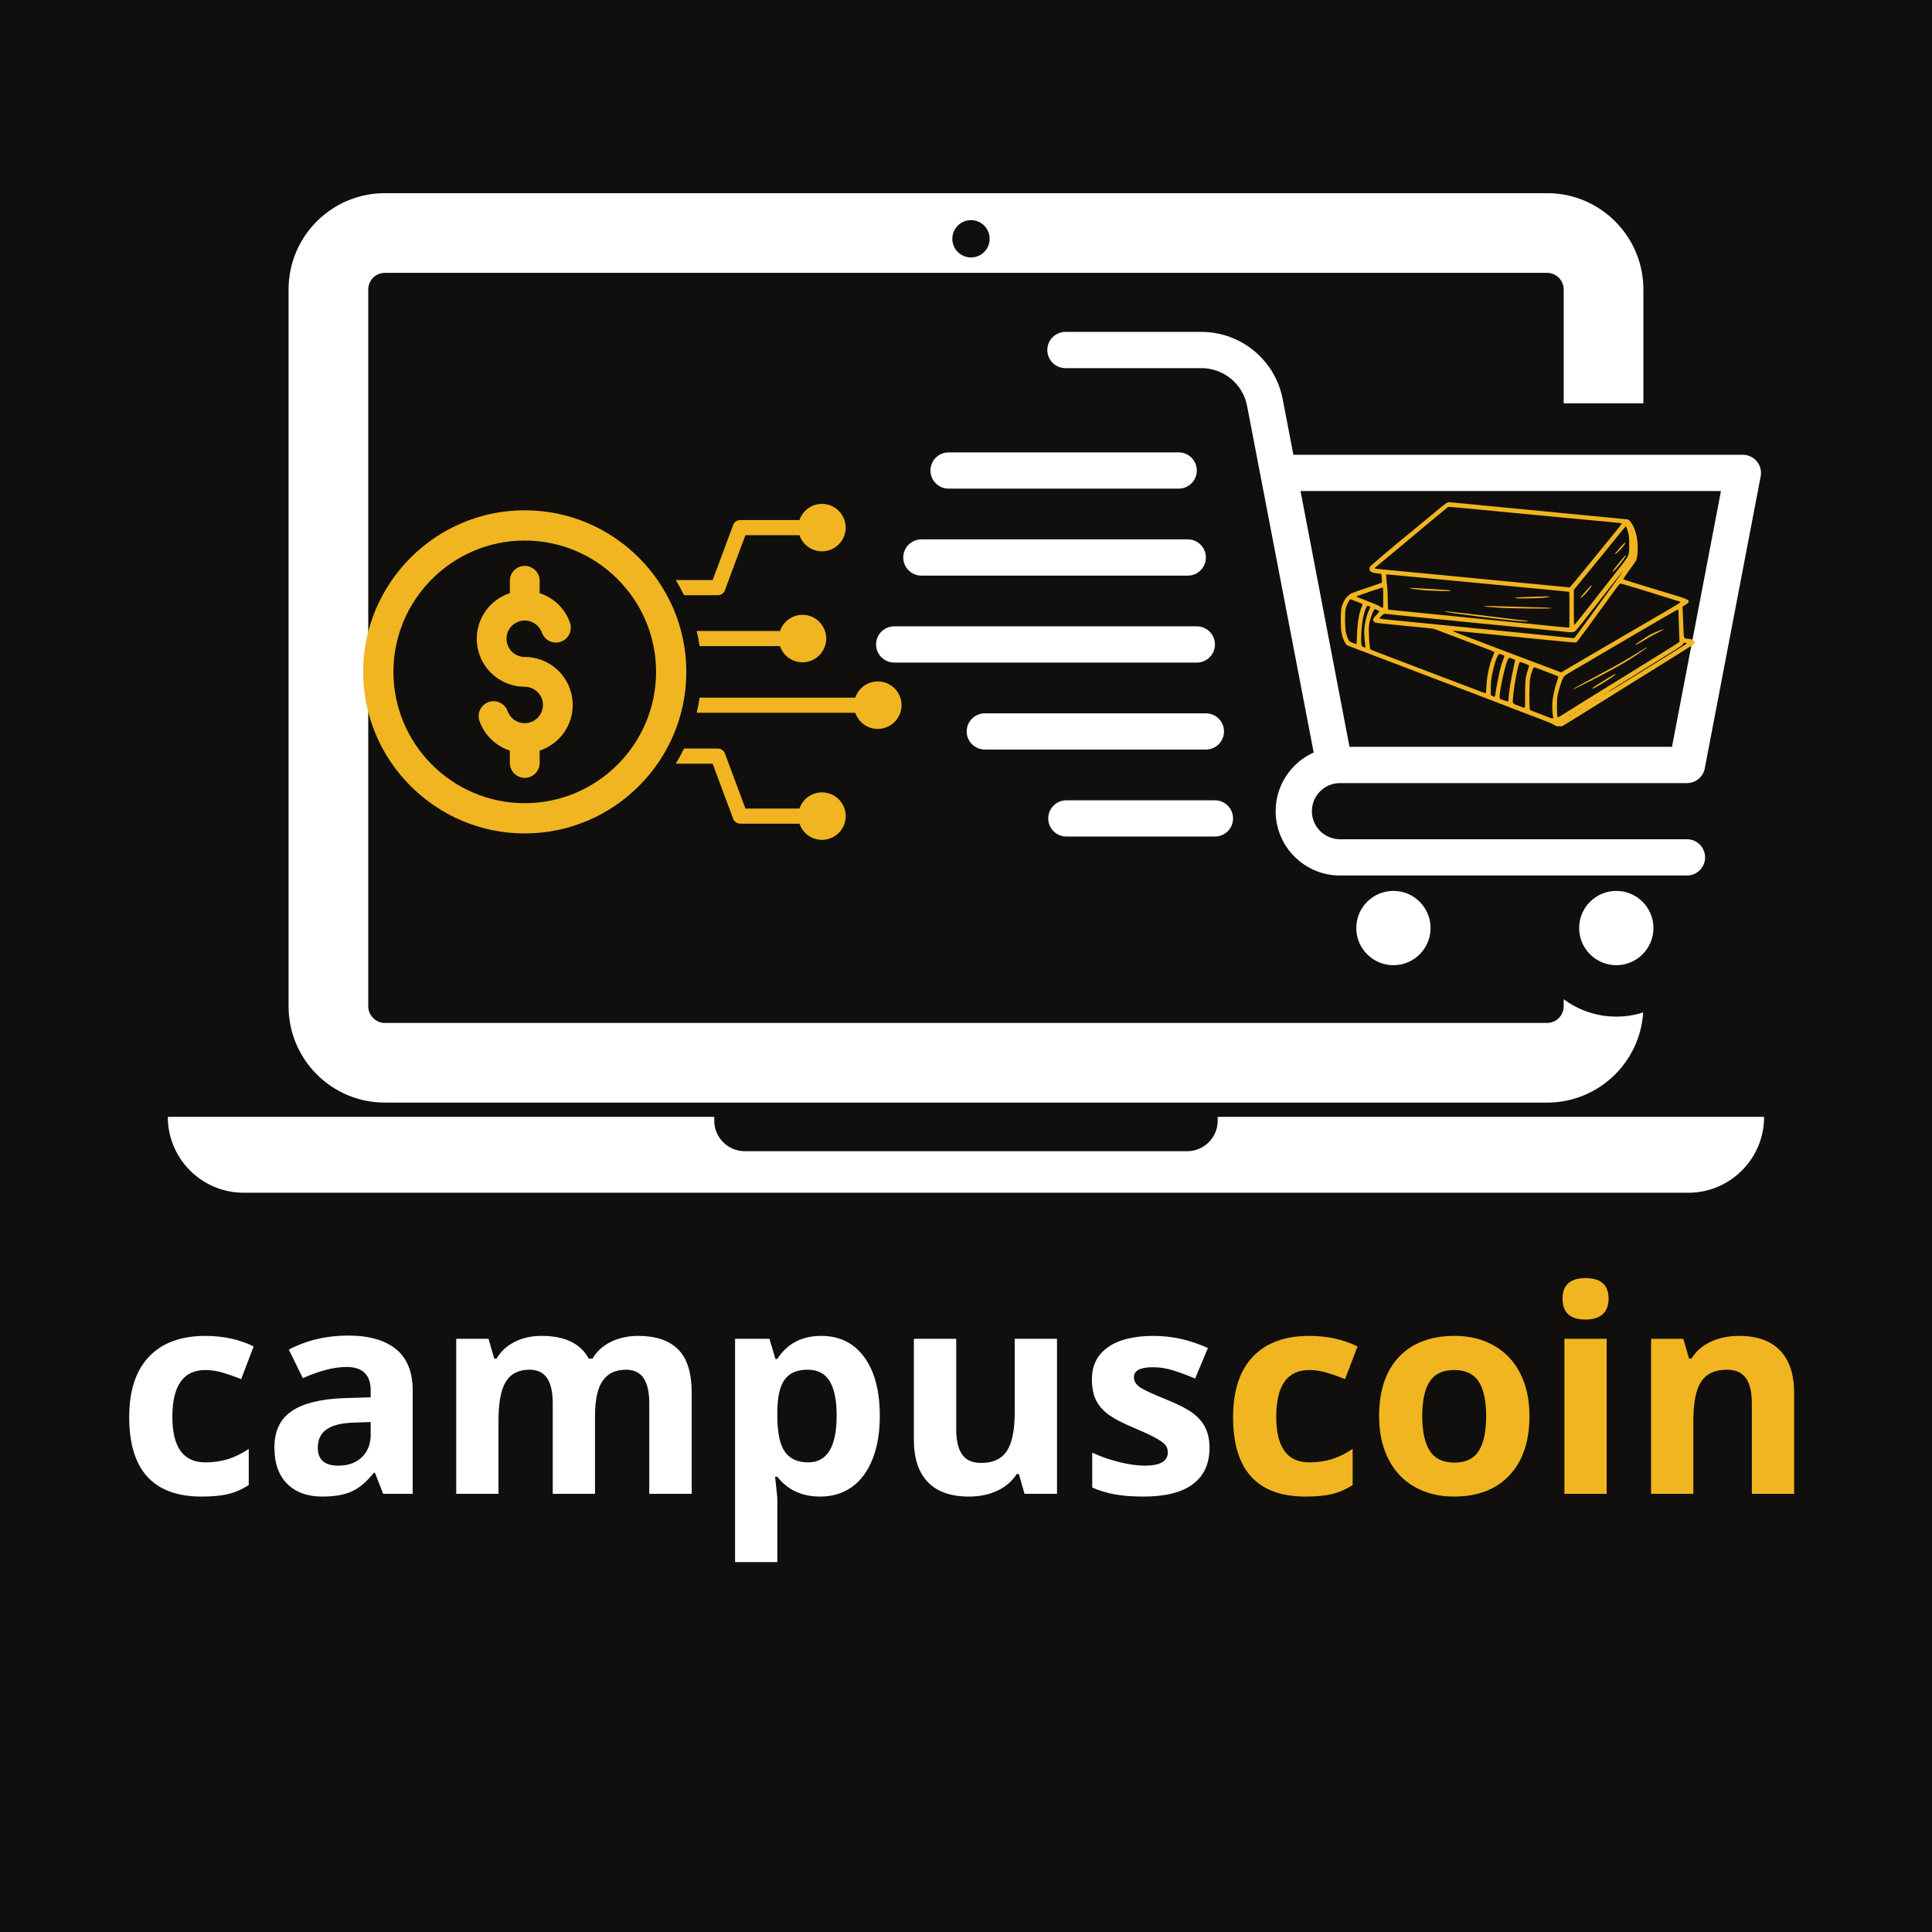 <svg xmlns="http://www.w3.org/2000/svg" xmlns:xlink="http://www.w3.org/1999/xlink" width="500" zoomAndPan="magnify" viewBox="0 0 375 375" height="500" preserveAspectRatio="xMidYMid meet" version="1.0"><defs><g/><clipPath id="ad0654dfa6"><path d="M 56 37.5 L 319 37.5 L 319 215 L 56 215 Z M 56 37.5 " clip-rule="nonzero"/></clipPath><clipPath id="c7de06818c"><path d="M 32.293 216 L 342.793 216 L 342.793 231.75 L 32.293 231.75 Z M 32.293 216 " clip-rule="nonzero"/></clipPath><clipPath id="66bbea1d37"><path d="M 70.492 97.469 L 175 97.469 L 175 163.469 L 70.492 163.469 Z M 70.492 97.469 " clip-rule="nonzero"/></clipPath><clipPath id="0c44c0fc59"><path d="M 260.152 97.469 L 329 97.469 L 329 140.969 L 260.152 140.969 Z M 260.152 97.469 " clip-rule="nonzero"/></clipPath></defs><rect x="-37.5" width="450" fill="#ffffff" y="-37.5" height="450" fill-opacity="1"/><rect x="-37.5" width="450" fill="#100f0d" y="-37.5" height="450" fill-opacity="1"/><g clip-path="url(#ad0654dfa6)"><path fill="#ffffff" d="M 188.469 42.727 C 190.469 42.727 192.09 44.348 192.09 46.348 C 192.09 48.352 190.469 49.973 188.469 49.973 C 186.469 49.973 184.844 48.352 184.844 46.348 C 184.844 44.348 186.469 42.727 188.469 42.727 Z M 303.512 193.953 L 303.512 195.316 C 303.512 197.098 302.062 198.551 300.281 198.551 L 74.711 198.551 C 72.926 198.551 71.477 197.098 71.477 195.316 L 71.477 56.191 C 71.477 54.41 72.926 52.961 74.711 52.961 L 300.281 52.961 C 302.062 52.961 303.512 54.41 303.512 56.191 L 303.512 78.293 L 318.98 78.293 L 318.98 56.191 C 318.98 45.863 310.605 37.492 300.281 37.492 L 74.711 37.492 C 64.383 37.492 56.012 45.863 56.012 56.191 L 56.012 195.316 C 56.012 205.645 64.383 214.016 74.711 214.016 L 300.281 214.016 C 310.207 214.016 318.32 206.281 318.938 196.516 C 317.293 197.039 315.539 197.324 313.723 197.324 C 309.902 197.324 306.371 196.07 303.512 193.953 " fill-opacity="1" fill-rule="nonzero"/></g><g clip-path="url(#c7de06818c)"><path fill="#ffffff" d="M 236.355 217.516 C 236.355 220.793 233.699 223.449 230.422 223.449 L 144.57 223.449 C 141.293 223.449 138.633 220.793 138.633 217.516 L 138.633 216.781 L 32.574 216.781 C 32.574 224.918 39.172 231.512 47.305 231.512 L 327.688 231.512 C 335.82 231.512 342.414 224.918 342.414 216.781 L 236.355 216.781 L 236.355 217.516 " fill-opacity="1" fill-rule="nonzero"/></g><path fill="#ffffff" d="M 324.531 144.961 L 261.938 144.961 L 252.43 95.309 L 334.039 95.309 Z M 338.297 88.273 L 251.047 88.273 L 248.965 77.449 C 247.516 69.898 240.883 64.422 233.199 64.422 L 206.805 64.422 C 204.859 64.422 203.285 65.996 203.285 67.938 C 203.285 69.879 204.859 71.457 206.805 71.457 L 233.199 71.457 C 237.516 71.457 241.242 74.531 242.055 78.773 L 254.984 146.059 C 250.637 148.012 247.602 152.379 247.602 157.449 C 247.602 164.332 253.203 169.934 260.09 169.934 L 327.441 169.934 C 329.383 169.934 330.957 168.359 330.957 166.418 C 330.957 164.473 329.383 162.898 327.441 162.898 L 260.09 162.898 C 257.082 162.898 254.637 160.453 254.637 157.449 C 254.637 154.441 257.082 151.996 260.09 151.996 L 327.441 151.996 C 327.555 151.996 327.664 151.988 327.777 151.977 L 327.898 151.961 C 327.965 151.953 328.035 151.945 328.102 151.93 C 328.148 151.922 328.199 151.91 328.246 151.898 C 328.305 151.887 328.363 151.871 328.422 151.855 C 328.469 151.84 328.52 151.824 328.566 151.809 C 328.621 151.789 328.676 151.77 328.727 151.75 C 328.773 151.73 328.824 151.711 328.867 151.691 C 328.922 151.668 328.973 151.641 329.023 151.617 L 329.156 151.547 C 329.211 151.516 329.262 151.484 329.316 151.449 L 329.426 151.383 C 329.5 151.332 329.566 151.277 329.637 151.223 L 329.68 151.191 C 329.762 151.125 329.84 151.051 329.914 150.977 L 329.98 150.906 C 330.031 150.852 330.086 150.797 330.133 150.742 L 330.207 150.648 C 330.246 150.594 330.289 150.539 330.324 150.488 L 330.398 150.375 C 330.434 150.324 330.465 150.27 330.496 150.215 L 330.566 150.09 C 330.59 150.039 330.617 149.984 330.641 149.934 C 330.66 149.887 330.684 149.836 330.703 149.789 C 330.723 149.738 330.742 149.688 330.758 149.637 C 330.777 149.582 330.793 149.531 330.809 149.48 C 330.824 149.426 330.84 149.375 330.852 149.32 C 330.867 149.266 330.879 149.215 330.891 149.156 L 330.895 149.141 L 341.75 92.453 C 341.945 91.426 341.672 90.359 341.004 89.551 C 340.336 88.742 339.344 88.273 338.297 88.273 " fill-opacity="1" fill-rule="nonzero"/><path fill="#ffffff" d="M 270.465 172.922 C 266.48 172.922 263.254 176.152 263.254 180.133 C 263.254 184.113 266.48 187.344 270.465 187.344 C 274.445 187.344 277.672 184.113 277.672 180.133 C 277.672 176.152 274.445 172.922 270.465 172.922 " fill-opacity="1" fill-rule="nonzero"/><path fill="#ffffff" d="M 313.723 172.922 C 309.742 172.922 306.512 176.152 306.512 180.133 C 306.512 184.113 309.742 187.344 313.723 187.344 C 317.703 187.344 320.934 184.113 320.934 180.133 C 320.934 176.152 317.703 172.922 313.723 172.922 " fill-opacity="1" fill-rule="nonzero"/><path fill="#ffffff" d="M 184.117 94.844 L 228.785 94.844 C 230.727 94.844 232.301 93.27 232.301 91.328 C 232.301 89.383 230.727 87.809 228.785 87.809 L 184.117 87.809 C 182.176 87.809 180.602 89.383 180.602 91.328 C 180.602 93.27 182.176 94.844 184.117 94.844 " fill-opacity="1" fill-rule="nonzero"/><path fill="#ffffff" d="M 178.84 111.727 L 230.543 111.727 C 232.488 111.727 234.062 110.152 234.062 108.207 C 234.062 106.266 232.488 104.691 230.543 104.691 L 178.84 104.691 C 176.898 104.691 175.324 106.266 175.324 108.207 C 175.324 110.152 176.898 111.727 178.84 111.727 " fill-opacity="1" fill-rule="nonzero"/><path fill="#ffffff" d="M 235.82 125.09 C 235.82 123.148 234.246 121.574 232.301 121.574 L 173.566 121.574 C 171.621 121.574 170.047 123.148 170.047 125.09 C 170.047 127.031 171.621 128.605 173.566 128.605 L 232.301 128.605 C 234.246 128.605 235.82 127.031 235.82 125.09 " fill-opacity="1" fill-rule="nonzero"/><path fill="#ffffff" d="M 237.578 141.973 C 237.578 140.031 236.004 138.457 234.062 138.457 L 191.152 138.457 C 189.211 138.457 187.633 140.031 187.633 141.973 C 187.633 143.914 189.211 145.488 191.152 145.488 L 234.062 145.488 C 236.004 145.488 237.578 143.914 237.578 141.973 " fill-opacity="1" fill-rule="nonzero"/><path fill="#ffffff" d="M 235.82 155.34 L 206.98 155.34 C 205.035 155.34 203.461 156.914 203.461 158.855 C 203.461 160.797 205.035 162.371 206.98 162.371 L 235.82 162.371 C 237.762 162.371 239.336 160.797 239.336 158.855 C 239.336 156.914 237.762 155.34 235.82 155.34 " fill-opacity="1" fill-rule="nonzero"/><g clip-path="url(#66bbea1d37)"><path fill="#f0b520" d="M 132.762 115.531 C 132.281 114.523 131.75 113.543 131.168 112.59 L 138.324 112.59 L 142.305 101.902 C 142.41 101.613 142.59 101.383 142.84 101.207 C 143.09 101.035 143.371 100.945 143.676 100.945 L 155.176 100.945 C 155.289 100.602 155.441 100.277 155.637 99.969 C 155.828 99.66 156.051 99.383 156.312 99.125 C 156.57 98.871 156.852 98.652 157.164 98.465 C 157.473 98.277 157.801 98.129 158.145 98.02 C 158.492 97.91 158.844 97.844 159.207 97.816 C 159.566 97.789 159.926 97.805 160.285 97.863 C 160.641 97.922 160.988 98.023 161.32 98.16 C 161.656 98.301 161.969 98.48 162.262 98.691 C 162.555 98.906 162.816 99.152 163.051 99.426 C 163.285 99.703 163.484 100.004 163.648 100.324 C 163.812 100.648 163.938 100.988 164.023 101.34 C 164.105 101.691 164.148 102.047 164.148 102.41 C 164.148 102.773 164.105 103.129 164.023 103.48 C 163.938 103.836 163.812 104.172 163.648 104.496 C 163.484 104.82 163.285 105.117 163.051 105.395 C 162.816 105.668 162.555 105.914 162.262 106.129 C 161.969 106.344 161.656 106.52 161.32 106.66 C 160.988 106.801 160.641 106.898 160.285 106.957 C 159.926 107.016 159.566 107.031 159.207 107.004 C 158.844 106.98 158.492 106.91 158.145 106.801 C 157.801 106.691 157.473 106.543 157.164 106.355 C 156.852 106.168 156.57 105.949 156.312 105.695 C 156.051 105.441 155.828 105.16 155.637 104.852 C 155.441 104.547 155.289 104.219 155.176 103.875 L 144.688 103.875 L 140.75 114.445 C 140.664 114.766 140.488 115.027 140.227 115.227 C 139.961 115.43 139.664 115.527 139.336 115.527 Z M 155.762 119.336 C 155.281 119.336 154.809 119.41 154.352 119.559 C 153.891 119.707 153.469 119.922 153.074 120.203 C 152.684 120.484 152.344 120.816 152.059 121.203 C 151.773 121.594 151.551 122.016 151.398 122.473 L 135.23 122.473 C 135.457 123.434 135.645 124.414 135.789 125.41 L 151.395 125.41 C 151.578 125.949 151.848 126.438 152.211 126.875 C 152.57 127.312 153 127.672 153.492 127.953 C 153.988 128.234 154.516 128.414 155.078 128.5 C 155.637 128.586 156.195 128.566 156.75 128.445 C 157.305 128.324 157.82 128.105 158.297 127.793 C 158.77 127.48 159.172 127.094 159.504 126.633 C 159.836 126.172 160.074 125.668 160.219 125.117 C 160.363 124.57 160.406 124.012 160.344 123.445 C 160.285 122.883 160.121 122.348 159.863 121.84 C 159.605 121.336 159.262 120.895 158.84 120.516 C 158.418 120.137 157.941 119.844 157.41 119.641 C 156.879 119.438 156.332 119.336 155.762 119.336 Z M 170.375 132.266 C 169.895 132.266 169.422 132.34 168.965 132.488 C 168.504 132.637 168.078 132.852 167.688 133.133 C 167.297 133.418 166.957 133.75 166.672 134.141 C 166.383 134.527 166.164 134.949 166.012 135.406 L 135.789 135.406 C 135.645 136.402 135.457 137.383 135.23 138.348 L 166.012 138.348 C 166.191 138.887 166.465 139.371 166.824 139.812 C 167.188 140.25 167.617 140.609 168.109 140.887 C 168.605 141.168 169.133 141.348 169.695 141.434 C 170.254 141.516 170.812 141.5 171.367 141.375 C 171.922 141.254 172.438 141.035 172.914 140.727 C 173.387 140.414 173.789 140.023 174.121 139.562 C 174.453 139.102 174.691 138.598 174.836 138.047 C 174.98 137.5 175.02 136.941 174.961 136.379 C 174.898 135.812 174.738 135.277 174.477 134.773 C 174.219 134.266 173.879 133.824 173.453 133.445 C 173.031 133.066 172.555 132.773 172.023 132.57 C 171.492 132.367 170.945 132.27 170.375 132.27 Z M 159.547 153.797 C 159.062 153.797 158.59 153.871 158.133 154.02 C 157.672 154.168 157.246 154.383 156.855 154.664 C 156.461 154.945 156.121 155.281 155.836 155.672 C 155.547 156.059 155.328 156.48 155.172 156.938 L 144.688 156.938 L 140.75 146.371 C 140.664 146.051 140.488 145.793 140.223 145.594 C 139.961 145.391 139.664 145.293 139.336 145.293 L 132.762 145.293 C 132.281 146.297 131.746 147.281 131.168 148.23 L 138.324 148.23 L 142.305 158.922 C 142.41 159.207 142.59 159.438 142.844 159.613 C 143.094 159.785 143.371 159.871 143.68 159.871 L 143.68 159.879 L 155.176 159.879 C 155.355 160.418 155.629 160.902 155.988 161.344 C 156.352 161.781 156.777 162.137 157.273 162.418 C 157.77 162.699 158.297 162.879 158.855 162.965 C 159.418 163.051 159.977 163.031 160.531 162.91 C 161.086 162.785 161.602 162.57 162.074 162.258 C 162.551 161.945 162.953 161.559 163.285 161.098 C 163.617 160.637 163.852 160.133 164 159.582 C 164.145 159.035 164.184 158.477 164.125 157.914 C 164.062 157.348 163.902 156.812 163.645 156.309 C 163.387 155.801 163.047 155.359 162.621 154.98 C 162.199 154.602 161.723 154.309 161.195 154.105 C 160.664 153.902 160.113 153.801 159.547 153.801 Z M 133.215 130.41 C 133.215 147.684 119.129 161.77 101.852 161.77 C 84.578 161.77 70.492 147.684 70.492 130.41 C 70.492 113.137 84.578 99.047 101.852 99.047 C 119.129 99.047 133.215 113.137 133.215 130.41 Z M 127.344 130.41 C 127.344 116.367 115.895 104.918 101.852 104.918 C 87.812 104.918 76.363 116.367 76.363 130.41 C 76.363 144.449 87.812 155.898 101.852 155.898 C 115.895 155.898 127.344 144.449 127.344 130.41 Z M 101.852 127.516 C 101.418 127.516 100.996 127.438 100.59 127.281 C 100.188 127.129 99.82 126.906 99.496 126.617 C 99.176 126.328 98.914 125.992 98.715 125.605 C 98.516 125.223 98.391 124.812 98.34 124.383 C 98.293 123.949 98.32 123.523 98.43 123.105 C 98.535 122.684 98.715 122.297 98.965 121.941 C 99.215 121.59 99.52 121.289 99.879 121.047 C 100.238 120.805 100.633 120.637 101.055 120.539 C 101.477 120.441 101.902 120.422 102.332 120.48 C 102.762 120.539 103.168 120.672 103.547 120.883 C 103.93 121.09 104.258 121.359 104.539 121.691 C 104.824 122.02 105.035 122.391 105.18 122.797 C 105.309 123.16 105.504 123.48 105.762 123.766 C 106.02 124.051 106.32 124.277 106.668 124.441 C 107.012 124.605 107.379 124.695 107.762 124.715 C 108.145 124.734 108.516 124.68 108.879 124.551 C 109.238 124.422 109.562 124.227 109.848 123.969 C 110.133 123.715 110.355 123.41 110.52 123.066 C 110.684 122.719 110.777 122.352 110.793 121.969 C 110.812 121.586 110.758 121.215 110.629 120.852 C 109.965 118.996 108.828 117.5 107.215 116.363 C 106.453 115.828 105.629 115.418 104.746 115.125 L 104.746 112.703 C 104.742 112.324 104.668 111.957 104.52 111.605 C 104.371 111.254 104.16 110.941 103.891 110.676 C 103.621 110.406 103.309 110.199 102.953 110.055 C 102.602 109.906 102.234 109.836 101.852 109.836 C 101.473 109.836 101.105 109.906 100.75 110.055 C 100.398 110.199 100.086 110.406 99.816 110.676 C 99.543 110.941 99.336 111.254 99.188 111.605 C 99.039 111.957 98.961 112.324 98.961 112.703 L 98.961 115.125 C 98.438 115.297 97.934 115.512 97.449 115.773 C 96.965 116.031 96.508 116.332 96.074 116.672 C 95.645 117.016 95.246 117.391 94.883 117.801 C 94.516 118.215 94.191 118.652 93.902 119.125 C 93.617 119.594 93.375 120.082 93.176 120.598 C 92.973 121.109 92.82 121.633 92.715 122.172 C 92.605 122.711 92.547 123.258 92.539 123.809 C 92.527 124.355 92.566 124.902 92.652 125.445 C 92.738 125.988 92.871 126.52 93.051 127.039 C 93.234 127.559 93.457 128.059 93.727 128.539 C 93.996 129.02 94.305 129.473 94.652 129.895 C 95 130.32 95.387 130.711 95.805 131.07 C 96.223 131.426 96.668 131.742 97.141 132.023 C 97.617 132.301 98.113 132.535 98.629 132.727 C 99.145 132.914 99.672 133.059 100.215 133.156 C 100.754 133.254 101.301 133.301 101.852 133.301 C 102.285 133.301 102.703 133.379 103.109 133.535 C 103.512 133.688 103.879 133.91 104.199 134.199 C 104.523 134.484 104.785 134.824 104.984 135.207 C 105.188 135.594 105.309 136 105.359 136.43 C 105.41 136.859 105.383 137.285 105.273 137.707 C 105.168 138.125 104.988 138.512 104.738 138.867 C 104.488 139.223 104.184 139.52 103.824 139.762 C 103.465 140.004 103.074 140.176 102.652 140.273 C 102.23 140.371 101.805 140.395 101.375 140.336 C 100.945 140.277 100.543 140.145 100.16 139.938 C 99.781 139.73 99.449 139.461 99.168 139.133 C 98.887 138.801 98.672 138.434 98.523 138.023 C 98.395 137.664 98.203 137.34 97.945 137.055 C 97.688 136.77 97.387 136.547 97.039 136.383 C 96.691 136.215 96.328 136.125 95.945 136.105 C 95.562 136.086 95.188 136.141 94.828 136.27 C 94.465 136.398 94.141 136.594 93.859 136.852 C 93.574 137.109 93.348 137.41 93.184 137.758 C 93.02 138.105 92.93 138.469 92.91 138.852 C 92.891 139.234 92.945 139.609 93.074 139.969 C 93.562 141.328 94.32 142.508 95.355 143.512 C 96.387 144.516 97.59 145.242 98.957 145.691 L 98.957 148.113 C 98.961 148.496 99.039 148.859 99.188 149.211 C 99.332 149.562 99.543 149.875 99.816 150.145 C 100.086 150.41 100.398 150.617 100.75 150.766 C 101.102 150.91 101.469 150.98 101.852 150.98 C 102.234 150.98 102.602 150.91 102.953 150.766 C 103.309 150.617 103.617 150.41 103.891 150.145 C 104.16 149.875 104.371 149.562 104.52 149.211 C 104.668 148.859 104.742 148.496 104.746 148.113 L 104.746 145.691 C 105.27 145.52 105.773 145.305 106.258 145.047 C 106.742 144.785 107.199 144.484 107.633 144.145 C 108.062 143.801 108.461 143.426 108.824 143.016 C 109.191 142.602 109.516 142.16 109.801 141.691 C 110.09 141.223 110.332 140.73 110.531 140.219 C 110.73 139.707 110.887 139.18 110.992 138.641 C 111.098 138.102 111.156 137.559 111.168 137.008 C 111.176 136.457 111.141 135.91 111.051 135.367 C 110.965 134.824 110.832 134.293 110.652 133.773 C 110.473 133.254 110.246 132.754 109.977 132.273 C 109.707 131.797 109.398 131.344 109.051 130.918 C 108.699 130.492 108.316 130.102 107.898 129.746 C 107.48 129.387 107.035 129.07 106.559 128.793 C 106.086 128.516 105.59 128.281 105.074 128.09 C 104.559 127.898 104.027 127.758 103.488 127.66 C 102.945 127.562 102.398 127.516 101.848 127.516 Z M 101.852 127.516 " fill-opacity="1" fill-rule="evenodd"/></g><g clip-path="url(#0c44c0fc59)"><path fill="#f0b520" d="M 302.91 141.145 C 303.02 141.102 305.051 139.844 311.242 135.996 C 312.02 135.512 313.363 134.672 314.23 134.129 C 315.902 133.078 321.043 129.879 325.836 126.906 C 327.434 125.914 328.785 125.043 328.844 124.973 C 329.004 124.766 328.969 124.625 328.676 124.332 C 328.434 124.094 328.332 124.055 327.785 124 C 326.719 123.895 326.836 124.223 326.719 121.043 C 326.664 119.523 326.598 118.16 326.578 118.016 C 326.539 117.762 326.562 117.734 327.117 117.41 C 327.539 117.164 327.715 117.008 327.754 116.852 C 327.867 116.402 327.523 116.254 323.598 115.086 C 319.652 113.91 315.152 112.516 315.082 112.449 C 315.043 112.41 315.551 111.637 316.246 110.68 C 316.926 109.746 317.516 108.91 317.562 108.82 C 317.898 108.16 317.984 105.809 317.723 104.355 C 317.473 102.965 316.891 101.637 316.281 101.051 L 316.043 100.824 L 312.605 100.492 C 310.719 100.309 308.184 100.066 306.973 99.953 C 305.766 99.84 304.051 99.672 303.16 99.578 C 302.27 99.488 300.742 99.336 299.762 99.246 C 296.219 98.91 293.715 98.672 292.008 98.504 C 291.051 98.414 289.484 98.262 288.523 98.172 C 285.887 97.922 283.578 97.695 282.473 97.578 C 281.926 97.52 281.344 97.473 281.18 97.469 C 280.906 97.465 280.602 97.695 277.781 100.035 C 276.074 101.449 274.289 102.926 273.809 103.316 C 270.414 106.066 266.004 109.809 265.887 110.031 C 265.734 110.328 265.781 110.691 265.996 110.879 C 266.273 111.117 266.527 111.199 267.324 111.297 L 268.129 111.398 L 268.199 112.215 C 268.238 112.664 268.238 113.059 268.199 113.098 C 268.16 113.133 266.797 113.609 265.168 114.156 C 262.262 115.133 262.195 115.16 261.723 115.574 C 261.148 116.07 260.621 116.988 260.402 117.867 C 260.191 118.715 260.188 121.887 260.398 122.867 C 260.59 123.754 260.801 124.309 261.141 124.828 L 261.414 125.242 L 264.148 126.285 C 270.441 128.68 274.281 130.141 279.406 132.086 C 280.227 132.395 281.645 132.938 282.555 133.285 C 283.469 133.633 285.352 134.348 286.742 134.875 C 288.133 135.402 290.129 136.168 291.18 136.578 C 292.227 136.992 293.699 137.562 294.453 137.844 C 295.207 138.129 296.977 138.797 298.391 139.332 C 299.805 139.867 301.168 140.426 301.418 140.578 C 302.379 141.156 302.629 141.25 302.91 141.145 Z M 300.34 139.125 C 300 138.992 299.102 138.645 298.352 138.359 L 296.984 137.832 L 296.926 137.508 C 296.812 136.871 296.852 132.668 296.98 131.836 C 297.152 130.707 297.574 129.512 297.801 129.512 C 297.855 129.512 298.277 129.66 298.73 129.836 C 299.184 130.016 300.203 130.402 300.992 130.703 C 301.785 131.004 302.453 131.266 302.477 131.289 C 302.5 131.312 302.383 131.734 302.219 132.23 C 301.453 134.531 301.172 136.438 301.332 138.176 C 301.383 138.715 301.441 139.188 301.469 139.227 C 301.492 139.266 301.484 139.336 301.457 139.387 C 301.387 139.496 301.156 139.441 300.34 139.125 Z M 302.27 138.984 C 302.234 138.859 302.207 137.992 302.211 137.059 C 302.219 135.512 302.238 135.281 302.438 134.484 C 302.762 133.188 303.191 131.926 303.461 131.492 C 303.715 131.078 303.539 131.191 308.633 128.23 C 309.43 127.766 310.23 127.289 310.414 127.172 C 310.598 127.055 312.855 125.727 315.43 124.227 C 318.008 122.723 321.34 120.781 322.832 119.906 C 324.328 119.035 325.605 118.32 325.672 118.32 C 325.77 118.32 325.797 118.449 325.793 118.961 C 325.793 119.316 325.836 120.719 325.891 122.086 L 325.992 124.562 L 325.789 124.727 C 325.68 124.816 323.965 125.898 321.98 127.129 C 319.996 128.359 317.348 130.004 316.094 130.781 C 314.84 131.562 312.715 132.875 311.367 133.703 C 308.352 135.559 305.141 137.555 303.656 138.496 C 303.043 138.887 302.492 139.207 302.438 139.211 C 302.379 139.211 302.305 139.113 302.27 138.984 Z M 308.672 132.18 C 311.988 130.496 314.316 129.23 315.836 128.293 C 317.445 127.297 319.773 125.703 319.711 125.641 C 319.672 125.602 319.105 125.934 316.758 127.371 C 314.738 128.605 313.699 129.188 310.125 131.09 C 307.488 132.496 305.52 133.594 305.359 133.746 C 305.156 133.949 305.66 133.711 308.672 132.18 Z M 309.586 133.48 C 310.645 132.93 313.301 131.23 313.527 130.961 C 313.746 130.695 313.387 130.859 312.207 131.555 C 310.848 132.359 309.168 133.449 309.09 133.574 C 309.008 133.707 309.227 133.664 309.586 133.48 Z M 317.793 125.062 C 317.93 124.988 318.676 124.547 319.453 124.082 C 320.227 123.613 321.348 123 321.941 122.715 C 322.531 122.43 322.977 122.184 322.926 122.164 C 322.781 122.109 321.418 122.617 320.629 123.023 C 319.48 123.613 317.176 125.195 317.461 125.195 C 317.508 125.195 317.656 125.137 317.793 125.062 Z M 304.652 138.934 C 304.652 138.914 304.711 138.879 304.781 138.852 C 304.855 138.824 304.887 138.836 304.859 138.883 C 304.809 138.961 304.652 139 304.652 138.934 Z M 305.688 138.301 C 305.719 138.258 305.785 138.219 305.84 138.219 C 305.898 138.223 305.887 138.254 305.812 138.301 C 305.652 138.406 305.625 138.406 305.688 138.301 Z M 306.559 137.766 C 306.559 137.746 306.645 137.688 306.746 137.637 C 306.926 137.551 306.926 137.551 306.77 137.676 C 306.602 137.812 306.559 137.828 306.559 137.766 Z M 294.898 137.051 C 293.52 136.535 293.59 136.621 293.66 135.617 C 293.812 133.359 294.652 128.863 294.977 128.547 C 295.051 128.477 295.277 128.531 295.883 128.762 C 296.328 128.93 296.727 129.102 296.77 129.145 C 296.816 129.191 296.742 129.523 296.57 130.012 C 296.098 131.367 296.012 132.129 296.02 134.922 C 296.027 136.953 296.008 137.391 295.914 137.391 C 295.855 137.391 295.398 137.238 294.898 137.051 Z M 291.801 135.895 C 291.016 135.625 291.027 135.641 291.094 134.863 C 291.211 133.465 292.043 129.621 292.469 128.52 C 292.828 127.586 292.848 127.574 293.477 127.82 C 293.758 127.93 294.023 128.055 294.062 128.094 C 294.102 128.133 293.98 128.773 293.797 129.523 C 293.32 131.465 292.797 134.773 292.797 135.844 C 292.797 136.148 292.785 136.164 292.566 136.121 C 292.441 136.098 292.098 135.992 291.801 135.895 Z M 309.461 135.949 C 309.461 135.93 309.52 135.895 309.59 135.867 C 309.664 135.836 309.695 135.852 309.668 135.898 C 309.621 135.977 309.461 136.016 309.461 135.949 Z M 289.645 135.082 L 289.355 134.941 L 289.367 133.594 C 289.383 132.133 289.449 131.586 289.82 130.012 C 290.254 128.156 290.746 126.941 291.062 126.941 C 291.23 126.941 291.883 127.18 291.996 127.281 C 292.035 127.316 291.934 127.66 291.77 128.043 C 291.605 128.43 291.355 129.199 291.219 129.758 C 290.875 131.148 290.336 133.906 290.266 134.633 C 290.203 135.305 290.156 135.336 289.645 135.082 Z M 311.367 134.781 C 311.367 134.762 311.453 134.703 311.555 134.652 C 311.734 134.566 311.734 134.566 311.582 134.691 C 311.41 134.828 311.367 134.844 311.367 134.781 Z M 287.406 134.234 C 286.926 134.051 285.547 133.523 284.34 133.066 C 283.129 132.609 280.352 131.551 278.16 130.715 C 275.973 129.883 273.324 128.875 272.273 128.477 C 267.117 126.52 266.07 126.117 266.031 126.078 C 265.902 125.949 265.754 124.637 265.711 123.25 C 265.668 121.957 265.684 121.543 265.801 120.969 C 266.059 119.66 266.625 118.238 266.891 118.238 C 267.051 118.238 267.645 118.539 267.715 118.656 C 267.746 118.707 267.488 119.035 267.141 119.395 C 266.508 120.047 266.422 120.234 266.598 120.562 C 266.738 120.828 266.969 120.895 268.191 121.016 C 268.84 121.082 269.727 121.176 270.16 121.223 C 270.594 121.27 272.105 121.418 273.516 121.555 C 276.281 121.816 277.551 121.945 278.078 122.016 C 278.262 122.039 278.727 122.184 279.113 122.336 C 279.504 122.492 280.062 122.711 280.359 122.824 C 280.918 123.043 287.059 125.375 288.93 126.078 C 289.516 126.301 290.016 126.531 290.039 126.594 C 290.062 126.652 289.945 126.992 289.785 127.34 C 289.129 128.742 288.578 131.309 288.508 133.266 C 288.477 134.133 288.43 134.57 288.367 134.57 C 288.316 134.57 287.883 134.418 287.406 134.234 Z M 312.285 134.203 C 312.391 134.098 315.426 132.191 319.578 129.613 C 326.445 125.352 326.496 125.32 326.645 125.031 C 326.727 124.875 326.828 124.75 326.875 124.754 C 326.918 124.758 327.051 124.77 327.164 124.773 C 327.277 124.781 327.371 124.824 327.371 124.867 C 327.371 124.961 327.344 124.977 325.34 126.219 C 324.562 126.695 322.23 128.145 320.156 129.434 C 318.082 130.723 315.582 132.262 314.602 132.855 C 313.621 133.445 312.688 134.02 312.531 134.129 C 312.203 134.348 312.105 134.379 312.285 134.203 Z M 300.695 129.629 C 298.527 128.805 297.098 128.266 292.918 126.695 C 290.832 125.91 286.734 124.359 286.039 124.086 C 285.766 123.98 284.727 123.586 283.734 123.207 C 282.738 122.832 281.957 122.492 281.992 122.457 C 282.027 122.422 282.355 122.426 282.723 122.469 C 283.086 122.512 284.578 122.656 286.039 122.797 C 287.496 122.938 289.008 123.086 289.395 123.129 C 289.785 123.176 291.07 123.305 292.258 123.418 C 293.441 123.531 294.746 123.66 295.16 123.707 C 295.57 123.75 296.52 123.848 297.273 123.918 C 298.023 123.988 298.977 124.082 299.387 124.125 C 299.797 124.164 300.785 124.262 301.586 124.336 C 302.383 124.41 303.66 124.535 304.422 124.613 C 305.184 124.688 305.879 124.727 305.965 124.691 C 306.102 124.641 308.676 121.145 313.344 114.676 C 314.105 113.621 314.41 113.262 314.539 113.262 C 314.695 113.262 320.5 115.012 322.23 115.582 C 322.617 115.707 323.27 115.914 323.68 116.039 C 324.09 116.164 324.727 116.355 325.09 116.469 C 325.457 116.582 325.848 116.703 325.961 116.738 C 326.074 116.77 326.168 116.84 326.168 116.895 C 326.168 116.945 325.012 117.664 323.598 118.488 C 320.762 120.148 311.742 125.406 306.641 128.375 C 304.84 129.422 303.293 130.332 303.203 130.395 C 303.113 130.457 303.031 130.508 303.016 130.508 C 303.004 130.508 301.961 130.113 300.695 129.629 Z M 264.465 125.484 C 264.207 125.324 264.156 124.836 264.223 123.219 C 264.281 121.734 264.418 120.613 264.684 119.398 C 264.859 118.582 265.277 117.574 265.434 117.574 C 265.484 117.574 265.633 117.629 265.766 117.699 L 266.004 117.82 L 265.723 118.43 C 265.324 119.293 265.031 120.359 264.875 121.508 C 264.742 122.488 264.773 123.492 264.992 125.316 C 265.043 125.711 265.039 125.715 264.844 125.66 C 264.734 125.625 264.562 125.547 264.465 125.484 Z M 262.637 124.816 C 262.328 124.695 262.016 124.543 261.941 124.48 C 261.723 124.293 261.395 123.477 261.234 122.715 C 261.055 121.863 261.023 119.004 261.188 118.195 C 261.289 117.691 261.656 116.867 261.941 116.5 L 262.098 116.301 L 263.289 116.754 C 264.117 117.066 264.477 117.242 264.465 117.328 C 264.457 117.395 264.355 117.672 264.242 117.949 C 263.773 119.066 263.449 121.113 263.387 123.355 C 263.359 124.281 263.305 125.035 263.266 125.035 C 263.227 125.035 262.945 124.938 262.637 124.816 Z M 302.664 123.582 C 301.5 123.469 300.027 123.32 299.387 123.254 C 297.727 123.082 296.027 122.91 294.453 122.758 C 293.703 122.688 292.75 122.59 292.34 122.547 C 291.93 122.5 290.438 122.352 289.023 122.215 C 287.609 122.082 286.117 121.934 285.707 121.891 C 284.824 121.793 283.711 121.684 281.891 121.512 C 281.164 121.441 280.23 121.348 279.82 121.301 C 279.41 121.254 277.918 121.109 276.504 120.973 C 275.09 120.84 273.766 120.707 273.559 120.684 C 273.133 120.637 270.488 120.371 268.855 120.219 C 268.176 120.152 267.754 120.078 267.754 120.02 C 267.754 119.914 268.387 119.293 268.613 119.172 C 268.707 119.125 268.914 119.117 269.133 119.16 C 269.332 119.195 270.27 119.301 271.219 119.395 C 273.609 119.629 274.559 119.723 275.426 119.816 C 275.836 119.863 277.328 120.008 278.742 120.145 C 280.156 120.277 281.648 120.426 282.059 120.473 C 282.469 120.52 283.418 120.613 284.172 120.688 C 284.926 120.758 286.082 120.871 286.742 120.941 C 288.039 121.074 289.34 121.199 292.133 121.469 C 294.289 121.676 301.816 122.418 303.805 122.621 C 305.148 122.758 305.258 122.758 305.551 122.629 C 305.789 122.52 306.16 122.105 307.18 120.797 C 313.395 112.84 314.766 111.09 314.914 110.941 C 315.098 110.758 314.312 111.895 312.984 113.723 C 309.445 118.605 305.848 123.527 305.699 123.695 C 305.551 123.859 305.473 123.879 305.152 123.84 C 304.945 123.812 303.824 123.699 302.664 123.582 Z M 302.422 121.637 C 300.938 121.484 298.648 121.254 289.23 120.312 C 287.43 120.133 285.207 119.91 284.297 119.816 C 283.383 119.723 280.734 119.461 278.41 119.23 C 273.836 118.777 271.262 118.523 270.176 118.41 C 269.797 118.371 269.461 118.312 269.43 118.281 C 269.398 118.25 269.367 117.379 269.363 116.344 C 269.355 115.309 269.309 114.184 269.254 113.844 C 269.199 113.5 269.133 112.832 269.105 112.359 L 269.059 111.496 L 269.754 111.547 C 270.137 111.574 271.234 111.676 272.191 111.77 C 273.148 111.859 274.902 112.027 276.09 112.141 C 277.273 112.254 279.027 112.422 279.984 112.512 C 283.039 112.809 285.121 113.004 288.734 113.344 C 290.672 113.523 293.227 113.77 294.414 113.883 C 295.598 114 297.539 114.184 298.723 114.297 C 303.062 114.703 304.445 114.84 304.547 114.875 C 304.625 114.906 304.645 115.699 304.629 118.359 L 304.609 121.801 L 304.328 121.801 C 304.172 121.801 303.312 121.727 302.422 121.637 Z M 296.594 120.559 C 296.473 120.523 296.137 120.469 295.848 120.438 C 295.559 120.406 294 120.219 292.379 120.016 C 283.137 118.871 279.758 118.504 280.484 118.73 C 281.246 118.969 290.285 120.129 294.406 120.516 C 295.844 120.652 296.977 120.676 296.594 120.559 Z M 301.047 118.082 C 301.414 117.988 300.336 117.918 297.562 117.859 C 296.285 117.836 293.656 117.762 291.723 117.695 C 289.789 117.629 288.188 117.594 288.164 117.617 C 288.141 117.637 288.141 117.672 288.164 117.695 C 288.215 117.746 289.801 117.887 291.512 117.992 C 293.254 118.102 300.707 118.168 301.047 118.082 Z M 299.461 116.035 C 300.047 115.973 300.625 115.887 300.746 115.844 C 301.043 115.734 300.332 115.73 297.398 115.832 C 294.832 115.918 294.039 115.98 294.039 116.09 C 294.039 116.203 298.254 116.16 299.461 116.035 Z M 281.477 114.68 C 281.633 114.613 281.633 114.605 281.438 114.562 C 281.32 114.535 280.762 114.496 280.191 114.469 C 279.621 114.441 278.277 114.367 277.207 114.297 C 274.043 114.098 273.422 114.074 273.559 114.16 C 273.715 114.258 275.332 114.477 276.711 114.586 C 278.242 114.703 281.285 114.766 281.477 114.68 Z M 305.48 117.895 L 305.48 114.492 L 307.289 112.281 C 308.285 111.066 309.766 109.246 310.586 108.238 C 311.402 107.23 312.852 105.449 313.801 104.277 C 314.75 103.109 315.539 102.152 315.559 102.152 C 315.641 102.152 315.836 102.664 316.02 103.355 C 316.195 104.016 316.219 104.277 316.219 105.676 C 316.219 108 316.383 107.668 313.48 111.316 C 312.934 112 310.941 114.547 309.051 116.969 C 307.16 119.395 305.586 121.359 305.547 121.336 C 305.512 121.312 305.48 119.766 305.48 117.895 Z M 307.664 115.328 C 308.43 114.539 309.098 113.594 308.895 113.594 C 308.809 113.594 307.543 115 307.008 115.688 C 306.445 116.41 306.805 116.215 307.664 115.328 Z M 313.719 110.34 C 314.824 109.105 315.758 107.789 315.527 107.789 C 315.383 107.789 313.027 110.703 313.027 110.879 C 313.027 111.043 313.227 110.887 313.719 110.34 Z M 314.293 106.906 C 314.965 106.238 315.578 105.422 315.484 105.328 C 315.41 105.254 314.887 105.766 314.199 106.586 C 313.391 107.551 313.398 107.539 313.539 107.539 C 313.605 107.539 313.945 107.254 314.293 106.906 Z M 267.98 117.812 C 267.789 117.715 267.539 117.57 267.422 117.488 C 267.309 117.41 266.359 117.02 265.309 116.621 C 264.262 116.223 263.367 115.867 263.328 115.828 C 263.23 115.738 263.23 115.738 266.043 114.785 C 267.316 114.352 268.379 114.023 268.406 114.051 C 268.508 114.152 268.52 117.988 268.422 117.988 C 268.371 117.988 268.172 117.91 267.98 117.812 Z M 302.859 113.844 C 301.953 113.754 299.812 113.547 298.102 113.383 C 296.391 113.223 294.023 112.996 292.836 112.883 C 291.652 112.77 289.973 112.605 289.105 112.516 C 288.238 112.426 286.727 112.277 285.746 112.188 C 284.766 112.094 282.996 111.926 281.809 111.809 C 280.625 111.695 278.871 111.527 277.91 111.438 C 276.953 111.348 275.387 111.195 274.43 111.105 C 273.473 111.012 271.719 110.844 270.531 110.73 C 266.535 110.355 266.699 110.379 266.93 110.16 C 266.996 110.098 268.617 108.75 270.531 107.168 C 272.449 105.582 274.258 104.074 274.555 103.816 C 275.016 103.414 280.66 98.727 281.027 98.445 C 281.129 98.363 281.512 98.375 282.852 98.508 C 283.781 98.598 285.516 98.762 286.699 98.875 C 287.887 98.988 289.641 99.156 290.598 99.246 C 291.555 99.34 293.121 99.488 294.082 99.582 C 295.039 99.672 296.605 99.824 297.562 99.914 C 299.914 100.141 303.234 100.457 305.398 100.656 C 306.379 100.75 307.945 100.895 308.879 100.984 C 309.816 101.074 311.438 101.227 312.488 101.324 C 314.625 101.516 314.77 101.539 314.77 101.66 C 314.77 101.707 314.062 102.609 313.199 103.668 C 304.5 114.332 304.766 114.008 304.617 114.008 C 304.559 114.008 303.766 113.934 302.859 113.844 Z M 302.859 113.844 " fill-opacity="1" fill-rule="nonzero"/></g><g fill="#ffffff" fill-opacity="1"><g transform="translate(22.61, 289.953)"><g><path d="M 16.531 0.531 C 7.156 0.531 2.469 -4.609 2.469 -14.891 C 2.469 -20.004 3.742 -23.91 6.297 -26.609 C 8.848 -29.305 12.5 -30.656 17.25 -30.656 C 20.727 -30.656 23.852 -29.973 26.625 -28.609 L 24.203 -22.266 C 22.91 -22.785 21.707 -23.207 20.594 -23.531 C 19.477 -23.863 18.363 -24.031 17.25 -24.031 C 12.977 -24.031 10.844 -21 10.844 -14.938 C 10.844 -9.051 12.977 -6.109 17.25 -6.109 C 18.832 -6.109 20.297 -6.316 21.641 -6.734 C 22.984 -7.16 24.328 -7.82 25.672 -8.719 L 25.672 -1.703 C 24.348 -0.859 23.008 -0.273 21.656 0.047 C 20.301 0.367 18.594 0.531 16.531 0.531 Z M 16.531 0.531 "/></g></g></g><g fill="#ffffff" fill-opacity="1"><g transform="translate(50.949, 289.953)"><g><path d="M 23.422 0 L 21.828 -4.094 L 21.609 -4.094 C 20.234 -2.352 18.812 -1.145 17.344 -0.469 C 15.883 0.195 13.977 0.531 11.625 0.531 C 8.738 0.531 6.461 -0.289 4.797 -1.938 C 3.141 -3.594 2.312 -5.941 2.312 -8.984 C 2.312 -12.18 3.426 -14.535 5.656 -16.047 C 7.895 -17.566 11.266 -18.41 15.766 -18.578 L 21 -18.734 L 21 -20.047 C 21 -23.098 19.438 -24.625 16.312 -24.625 C 13.906 -24.625 11.078 -23.898 7.828 -22.453 L 5.109 -28 C 8.578 -29.812 12.422 -30.719 16.641 -30.719 C 20.672 -30.719 23.766 -29.836 25.922 -28.078 C 28.078 -26.316 29.156 -23.641 29.156 -20.047 L 29.156 0 Z M 21 -13.938 L 17.812 -13.828 C 15.426 -13.766 13.648 -13.336 12.484 -12.547 C 11.316 -11.754 10.734 -10.551 10.734 -8.938 C 10.734 -6.625 12.062 -5.469 14.719 -5.469 C 16.625 -5.469 18.145 -6.016 19.281 -7.109 C 20.426 -8.203 21 -9.656 21 -11.469 Z M 21 -13.938 "/></g></g></g><g fill="#ffffff" fill-opacity="1"><g transform="translate(84.241, 289.953)"><g><path d="M 31.25 0 L 23.047 0 L 23.047 -17.578 C 23.047 -19.742 22.68 -21.367 21.953 -22.453 C 21.223 -23.547 20.078 -24.094 18.516 -24.094 C 16.422 -24.094 14.895 -23.316 13.938 -21.766 C 12.988 -20.223 12.516 -17.688 12.516 -14.156 L 12.516 0 L 4.312 0 L 4.312 -30.094 L 10.578 -30.094 L 11.688 -26.25 L 12.141 -26.25 C 12.941 -27.625 14.102 -28.703 15.625 -29.484 C 17.156 -30.266 18.91 -30.656 20.891 -30.656 C 25.391 -30.656 28.438 -29.188 30.031 -26.25 L 30.766 -26.25 C 31.578 -27.645 32.766 -28.727 34.328 -29.5 C 35.898 -30.27 37.672 -30.656 39.641 -30.656 C 43.055 -30.656 45.641 -29.781 47.391 -28.031 C 49.141 -26.281 50.016 -23.477 50.016 -19.625 L 50.016 0 L 41.781 0 L 41.781 -17.578 C 41.781 -19.742 41.414 -21.367 40.688 -22.453 C 39.957 -23.547 38.812 -24.094 37.25 -24.094 C 35.238 -24.094 33.734 -23.375 32.734 -21.938 C 31.742 -20.5 31.25 -18.219 31.25 -15.094 Z M 31.25 0 "/></g></g></g><g fill="#ffffff" fill-opacity="1"><g transform="translate(138.363, 289.953)"><g><path d="M 20.828 0.531 C 17.297 0.531 14.523 -0.75 12.516 -3.312 L 12.078 -3.312 C 12.367 -0.801 12.516 0.648 12.516 1.047 L 12.516 13.25 L 4.312 13.25 L 4.312 -30.094 L 10.984 -30.094 L 12.141 -26.188 L 12.516 -26.188 C 14.43 -29.164 17.273 -30.656 21.047 -30.656 C 24.598 -30.656 27.379 -29.281 29.391 -26.531 C 31.398 -23.789 32.406 -19.977 32.406 -15.094 C 32.406 -11.883 31.93 -9.094 30.984 -6.719 C 30.047 -4.352 28.707 -2.551 26.969 -1.312 C 25.227 -0.082 23.18 0.531 20.828 0.531 Z M 18.406 -24.094 C 16.383 -24.094 14.906 -23.469 13.969 -22.219 C 13.031 -20.969 12.547 -18.91 12.516 -16.047 L 12.516 -15.156 C 12.516 -11.926 12.992 -9.609 13.953 -8.203 C 14.91 -6.805 16.43 -6.109 18.516 -6.109 C 22.191 -6.109 24.031 -9.141 24.031 -15.203 C 24.031 -18.172 23.578 -20.395 22.672 -21.875 C 21.766 -23.352 20.344 -24.094 18.406 -24.094 Z M 18.406 -24.094 "/></g></g></g><g fill="#ffffff" fill-opacity="1"><g transform="translate(173.243, 289.953)"><g><path d="M 25.625 0 L 24.516 -3.844 L 24.094 -3.844 C 23.207 -2.445 21.957 -1.367 20.344 -0.609 C 18.727 0.148 16.891 0.531 14.828 0.531 C 11.297 0.531 8.629 -0.41 6.828 -2.297 C 5.035 -4.191 4.141 -6.914 4.141 -10.469 L 4.141 -30.094 L 12.359 -30.094 L 12.359 -12.516 C 12.359 -10.348 12.742 -8.719 13.516 -7.625 C 14.285 -6.539 15.516 -6 17.203 -6 C 19.492 -6 21.148 -6.766 22.172 -8.297 C 23.203 -9.836 23.719 -12.383 23.719 -15.938 L 23.719 -30.094 L 31.922 -30.094 L 31.922 0 Z M 25.625 0 "/></g></g></g><g fill="#ffffff" fill-opacity="1"><g transform="translate(209.468, 289.953)"><g><path d="M 25.297 -8.938 C 25.297 -5.852 24.223 -3.504 22.078 -1.891 C 19.941 -0.273 16.738 0.531 12.469 0.531 C 10.27 0.531 8.398 0.383 6.859 0.094 C 5.316 -0.195 3.875 -0.633 2.531 -1.219 L 2.531 -8 C 4.051 -7.281 5.766 -6.676 7.672 -6.188 C 9.586 -5.707 11.273 -5.469 12.734 -5.469 C 15.711 -5.469 17.203 -6.328 17.203 -8.047 C 17.203 -8.691 17.004 -9.219 16.609 -9.625 C 16.211 -10.031 15.531 -10.488 14.562 -11 C 13.594 -11.508 12.301 -12.102 10.688 -12.781 C 8.375 -13.75 6.672 -14.645 5.578 -15.469 C 4.492 -16.301 3.703 -17.25 3.203 -18.312 C 2.711 -19.383 2.469 -20.703 2.469 -22.266 C 2.469 -24.93 3.504 -26.992 5.578 -28.453 C 7.648 -29.922 10.594 -30.656 14.406 -30.656 C 18.031 -30.656 21.555 -29.867 24.984 -28.297 L 22.5 -22.375 C 20.988 -23.02 19.578 -23.547 18.266 -23.953 C 16.961 -24.367 15.629 -24.578 14.266 -24.578 C 11.836 -24.578 10.625 -23.922 10.625 -22.609 C 10.625 -21.867 11.016 -21.227 11.797 -20.688 C 12.578 -20.156 14.289 -19.359 16.938 -18.297 C 19.281 -17.348 21 -16.461 22.094 -15.641 C 23.188 -14.816 23.992 -13.863 24.516 -12.781 C 25.035 -11.707 25.297 -10.426 25.297 -8.938 Z M 25.297 -8.938 "/></g></g></g><g fill="#f0b520" fill-opacity="1"><g transform="translate(236.873, 289.953)"><g><path d="M 16.531 0.531 C 7.156 0.531 2.469 -4.609 2.469 -14.891 C 2.469 -20.004 3.742 -23.91 6.297 -26.609 C 8.848 -29.305 12.5 -30.656 17.25 -30.656 C 20.727 -30.656 23.852 -29.973 26.625 -28.609 L 24.203 -22.266 C 22.91 -22.785 21.707 -23.207 20.594 -23.531 C 19.477 -23.863 18.363 -24.031 17.25 -24.031 C 12.977 -24.031 10.844 -21 10.844 -14.938 C 10.844 -9.051 12.977 -6.109 17.25 -6.109 C 18.832 -6.109 20.297 -6.316 21.641 -6.734 C 22.984 -7.16 24.328 -7.82 25.672 -8.719 L 25.672 -1.703 C 24.348 -0.859 23.008 -0.273 21.656 0.047 C 20.301 0.367 18.594 0.531 16.531 0.531 Z M 16.531 0.531 "/></g></g></g><g fill="#f0b520" fill-opacity="1"><g transform="translate(265.213, 289.953)"><g><path d="M 10.844 -15.094 C 10.844 -12.113 11.332 -9.863 12.312 -8.344 C 13.289 -6.82 14.883 -6.062 17.094 -6.062 C 19.281 -6.062 20.852 -6.816 21.812 -8.328 C 22.77 -9.848 23.25 -12.102 23.25 -15.094 C 23.25 -18.07 22.766 -20.305 21.797 -21.797 C 20.828 -23.285 19.238 -24.031 17.031 -24.031 C 14.844 -24.031 13.266 -23.289 12.297 -21.812 C 11.328 -20.332 10.844 -18.094 10.844 -15.094 Z M 31.656 -15.094 C 31.656 -10.195 30.363 -6.367 27.781 -3.609 C 25.195 -0.848 21.598 0.531 16.984 0.531 C 14.098 0.531 11.551 -0.098 9.344 -1.359 C 7.133 -2.617 5.438 -4.43 4.25 -6.797 C 3.062 -9.172 2.469 -11.938 2.469 -15.094 C 2.469 -20.008 3.75 -23.832 6.312 -26.562 C 8.883 -29.289 12.492 -30.656 17.141 -30.656 C 20.035 -30.656 22.582 -30.023 24.781 -28.766 C 26.988 -27.516 28.688 -25.711 29.875 -23.359 C 31.062 -21.016 31.656 -18.258 31.656 -15.094 Z M 31.656 -15.094 "/></g></g></g><g fill="#f0b520" fill-opacity="1"><g transform="translate(299.338, 289.953)"><g><path d="M 3.953 -37.875 C 3.953 -40.539 5.441 -41.875 8.422 -41.875 C 11.398 -41.875 12.891 -40.539 12.891 -37.875 C 12.891 -36.594 12.516 -35.598 11.766 -34.891 C 11.023 -34.18 9.91 -33.828 8.422 -33.828 C 5.441 -33.828 3.953 -35.176 3.953 -37.875 Z M 12.516 0 L 4.312 0 L 4.312 -30.094 L 12.516 -30.094 Z M 12.516 0 "/></g></g></g><g fill="#f0b520" fill-opacity="1"><g transform="translate(316.159, 289.953)"><g><path d="M 32.078 0 L 23.875 0 L 23.875 -17.578 C 23.875 -19.742 23.488 -21.367 22.719 -22.453 C 21.945 -23.547 20.719 -24.094 19.031 -24.094 C 16.727 -24.094 15.066 -23.32 14.047 -21.781 C 13.023 -20.25 12.516 -17.707 12.516 -14.156 L 12.516 0 L 4.312 0 L 4.312 -30.094 L 10.578 -30.094 L 11.688 -26.25 L 12.141 -26.25 C 13.055 -27.695 14.316 -28.789 15.922 -29.531 C 17.523 -30.281 19.352 -30.656 21.406 -30.656 C 24.895 -30.656 27.547 -29.707 29.359 -27.812 C 31.172 -25.926 32.078 -23.195 32.078 -19.625 Z M 32.078 0 "/></g></g></g></svg>